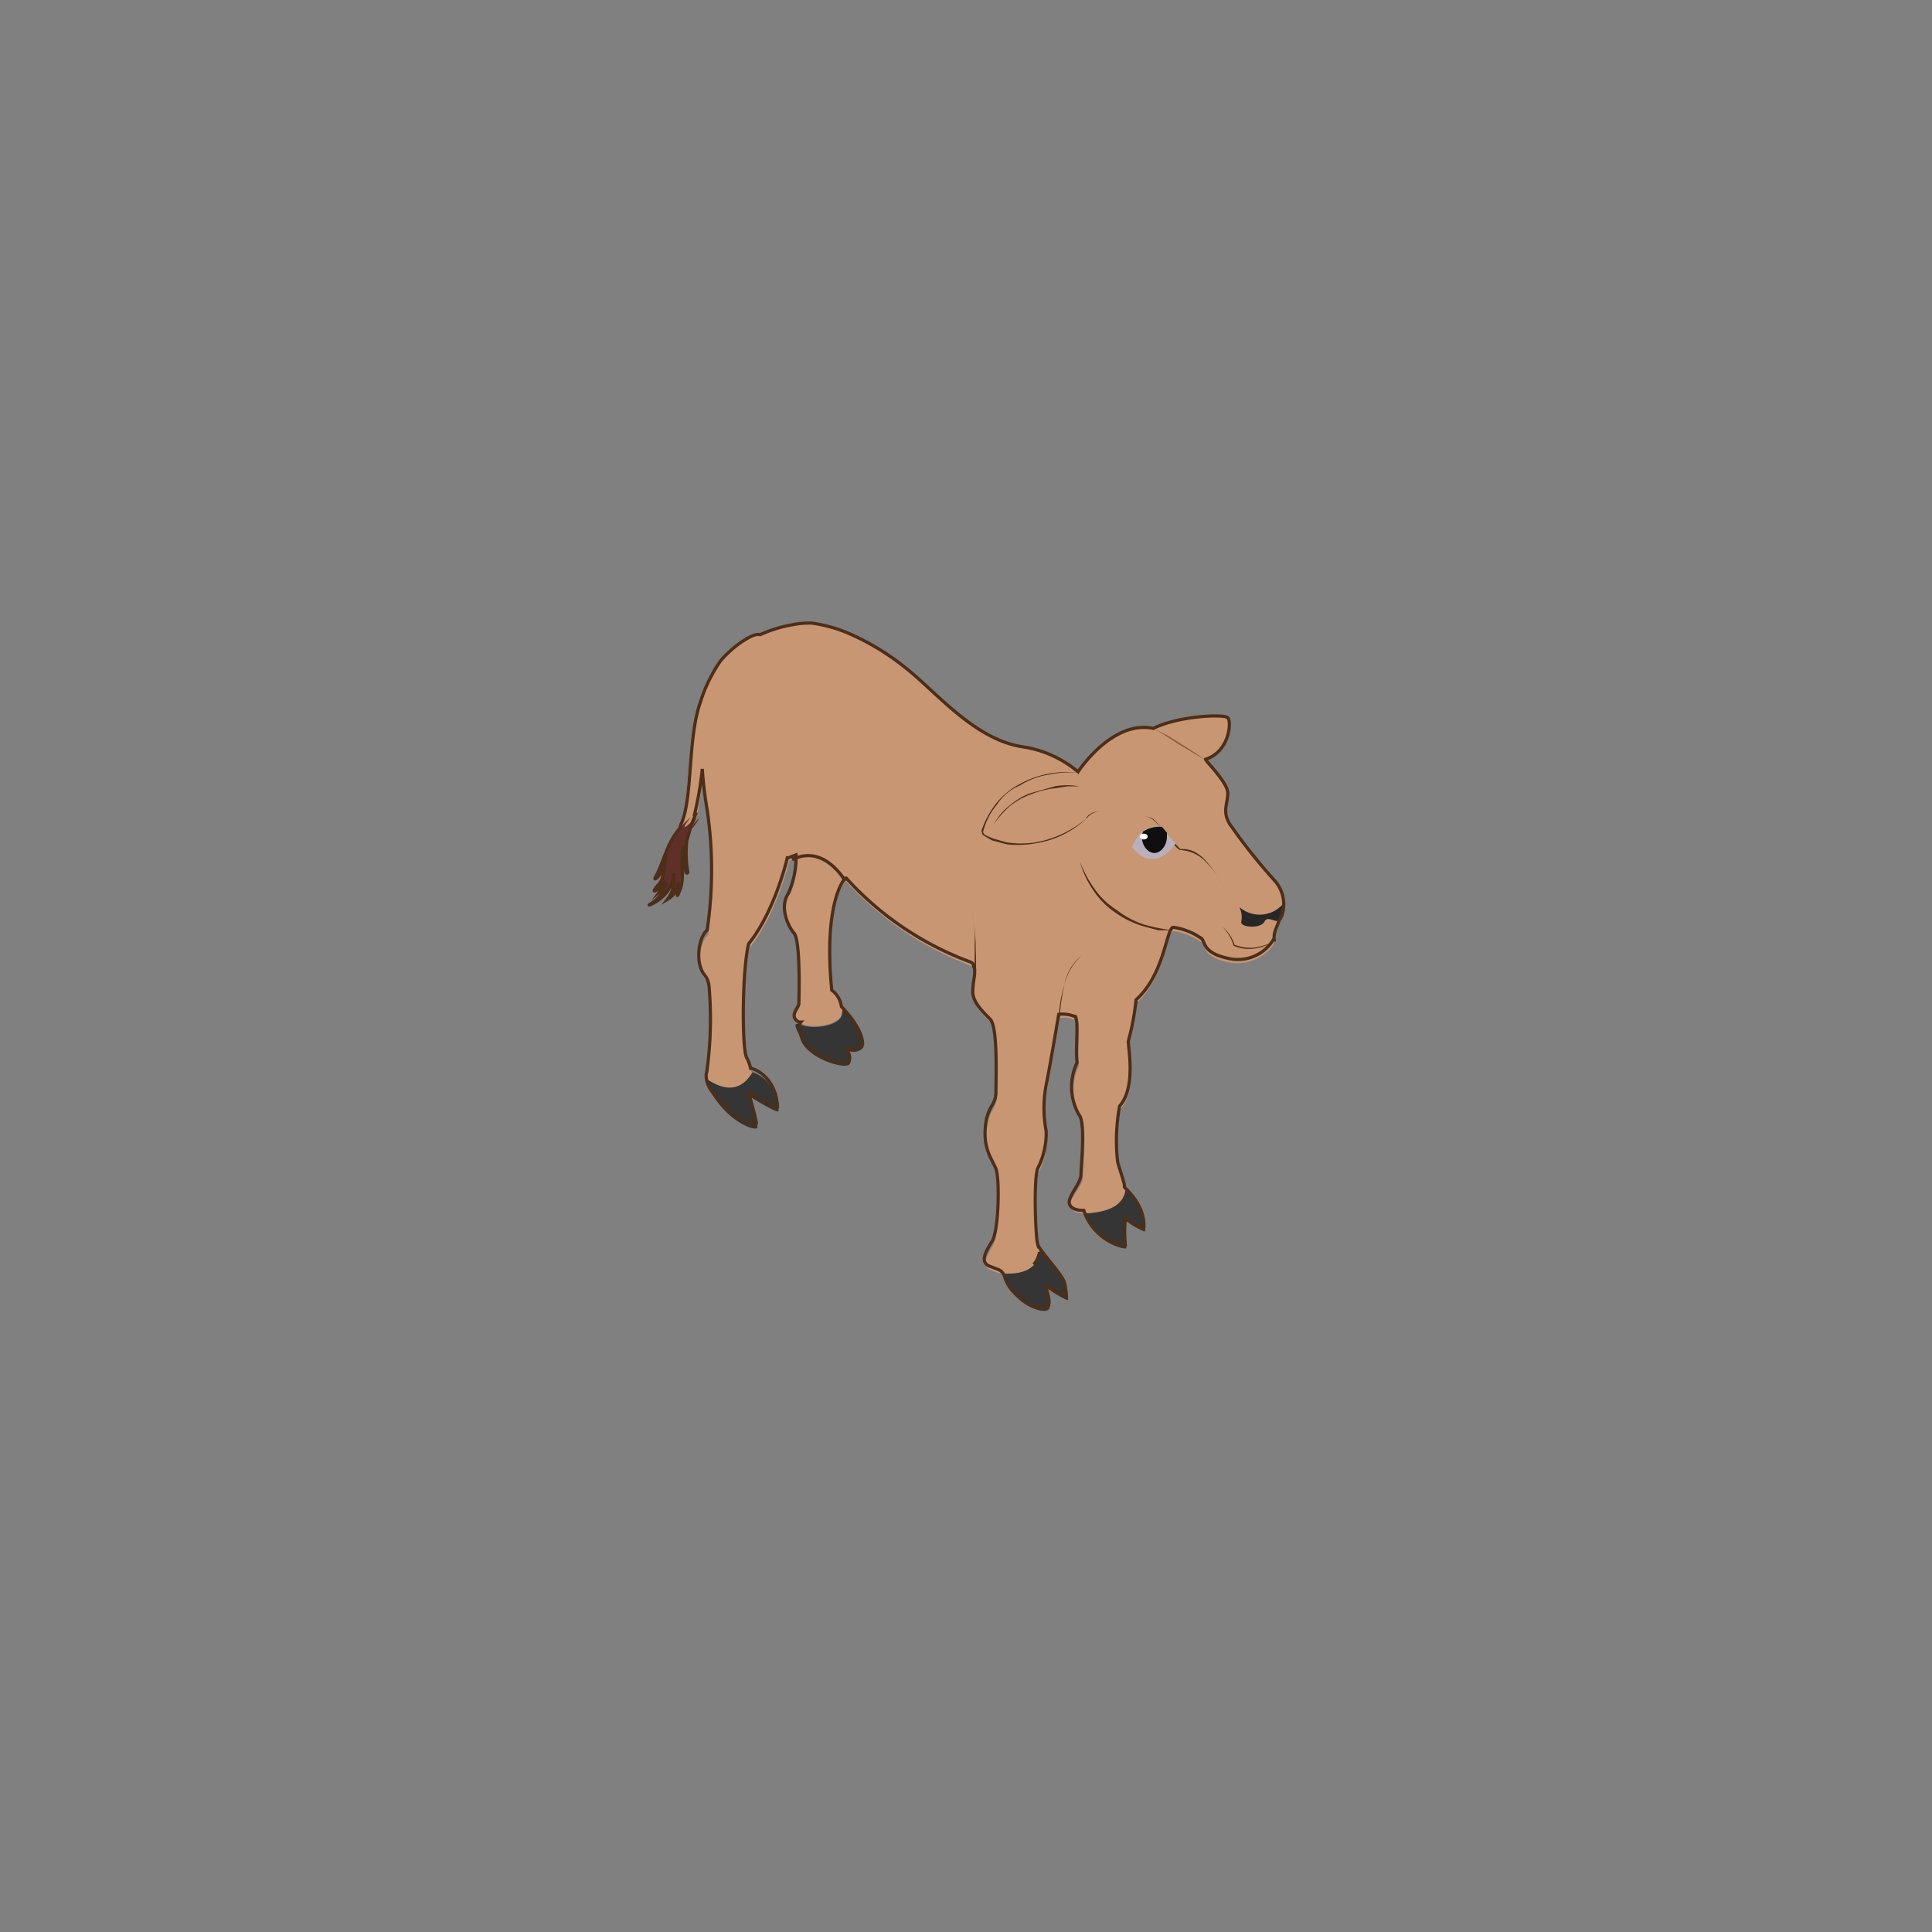<svg xmlns="http://www.w3.org/2000/svg" viewBox="0 0 200 200"><rect x="0" y="0" width="200" height="200" fill="#808080" stroke="none"/><defs><style>.cls-1{fill:#c99673;}.cls-2{fill:#353535;}.cls-11,.cls-13,.cls-3,.cls-5{fill:none;stroke-miterlimit:10;}.cls-11,.cls-3{stroke:#a52f00;}.cls-3{stroke-width:0.13px;}.cls-4{fill:#602f28;}.cls-5{stroke:#000;stroke-width:0.09px;}.cls-6{fill:#8c6239;}.cls-7{fill:#4c2e19;}.cls-8{fill:#b8b1bc;}.cls-9{fill:#0f0f0f;}.cls-10{fill:#fff;}.cls-11{stroke-width:0.13px;}.cls-12{fill:#272727;}.cls-13{stroke:#4c2e19;stroke-width:0.33px;}</style></defs><g id="Cow_02"><path class="cls-1" d="M82.8,104.1c0,.4-1.1,1.3,0,1.9H83c1.2.5,3.7.1,4.1-.9a2,2,0,0,0,.1-.7,2.5,2.5,0,0,0-1-1.7c-.9-9.3,1.4-11.6,1.4-11.6a2.4,2.4,0,0,0-1.5-2.7H82.5s0,3-.8,4.3,0,3.2.6,4.1S82.8,103.7,82.8,104.1Z"/><path class="cls-2" d="M83.2,108c.6,1.5,3.6,2.5,4.5,2.3s-.2-1.7.2-1.5a1.3,1.3,0,0,0,1.5-.4c0-1.7-2.1-3.8-2.2-3.9a2,2,0,0,1-.1.7c-.4,1-2.9,1.4-4.1.9S82.5,106.7,83.2,108Z"/><path class="cls-3" d="M87.2,104.5h0"/><path class="cls-1" d="M74.2,72.7C73,74.6,72.9,82.1,72,84.9a18.3,18.3,0,0,1-2.7,5l.4-.9s-.3-.2,0-.9.3-1.5.9-3,.6-8.7,1.9-12.4a15.6,15.6,0,0,1,2.1-4.3,11.2,11.2,0,0,1,2.1-1.9c3.4-2.4,3.9.9,1.4,2.2s-2.4,1.7-3.9,4"/><path class="cls-4" d="M71.5,84.6c-2.7,2.3-2.5,4.1-3.7,6.3-.1.3.6-.2,1-1.4-.2,1.9-.9,2.4-.9,2.4s.2.2.8-.4a2.7,2.7,0,0,1-.4.8,2.4,2.4,0,0,0,.7-.9,3.6,3.6,0,0,1-1.7,2.2c-.7.4,2.5-.7,2.4-3.2a3.2,3.2,0,0,1-.6,2.7,2.2,2.2,0,0,0,1.1-1.7v.7c0,.1.1.1.2,0s0-2.8.4-4.5a24.5,24.5,0,0,0,.2,2.7c0,.1.2.1.2,0s-.5-3.7.7-5.1-.4.9-.3.6a11.7,11.7,0,0,1,.5-1.1c-.1-.1-1,.9-1.2.9s.6-1,.6-1"/><path class="cls-2" d="M112.3,125.6c1.1,3.4,4.5,3.8,4.3,3.6a13.1,13.1,0,0,1,0-2.8,7.9,7.9,0,0,0,1.9,1.1c.2-2.2-1.5-3.8-2-4.3S115.8,125.5,112.3,125.6Z"/><path class="cls-1" d="M110.8,124.9c.2.7,1.2.7,1.5.7h0c3.5-.1,4.1-1.6,4.2-2.4V123c0-.2-.5-1.7-.7-2.4a19.7,19.7,0,0,1,.2-5.8c1.7-1.9.9-6,.9-6.7a25.3,25.3,0,0,0,.8-4.3c-.6.3-3.9,1.9-6.3,1.7h.1c.4.5,0,3.3.2,4.8a5.8,5.8,0,0,0,.2,5.4c.7.8.2,5.3.2,6.2S110.5,124.3,110.8,124.9Z"/><path class="cls-2" d="M73.2,111.7a2.7,2.7,0,0,0,.7,1.8c1.7,2.8,4.5,3.7,4.5,3.2s-.8-3.2-.8-3.2,3,1.9,3,1.5c-.2-3.1-2.3-3.9-2.7-4S76.1,113.7,73.2,111.7Z"/><path class="cls-2" d="M103.4,131.7a1.1,1.1,0,0,1,.7.8,4.2,4.2,0,0,0,1.3,1.9c.8.9,2.8,1.7,3.2,1.1s-.6-2.4,0-2a11.4,11.4,0,0,0,1.9,1.1,7.7,7.7,0,0,0-.2-1.5c-.2-.8-2.1-2.8-2.7-3.8C107.6,129.9,107.4,132.1,103.4,131.7Z"/><path class="cls-1" d="M73.5,102.5a39.6,39.6,0,0,1-.2,8.6c0,.2-.1.4-.1.6,2.9,2,4.2.1,4.7-.7h-.1a4.1,4.1,0,0,0-.4-1.1c-.5-.8-.5-9,.2-11.8,2.8-3.4,4.1-9,4.1-9a4.3,4.3,0,0,1,4.9,1,33.2,33.2,0,0,0,14,9.9.5.5,0,0,1,.3.5,11.7,11.7,0,0,1-.1,2.6c0,1,.9,1.9,1.8,2.8s.6,6,.6,7.5-.8,1.3-1.1,3.7.7,3.2,1.1,4.3.2,6.4-.4,7.5-1.3,2.2-.2,2.6l.8.3c4,.4,4.2-1.8,4.2-2.4h0c0-.1-.1-.2-.1-.3s-.4-6.4,0-7.7a8,8,0,0,0,.9-3.9,12.8,12.8,0,0,1,0-4.8c.4-1.9,1.3-7.3,1.3-7.3a2.5,2.5,0,0,1,1.6.2c2.4.2,5.7-1.4,6.3-1.7,3.1-2.8,3.1-7.5,3.9-7.5a6.6,6.6,0,0,1,2.8,1.1c.5.2,0,1.5,2.8,2.1s4.8-1.5,4.8-2.1a2.5,2.5,0,0,1,.2-1.2l.4-1,.2-.4a3.7,3.7,0,0,0-.8-3.7,58.3,58.3,0,0,1-4.6-5.8c-.8-1.3-.2-2.2-.2-3.2s-2.3-3.3-2.3-3.5c2.5-.8,2.8-3.9,2.3-4.3s-5.1-.2-7.7,1.1c-4.3-.9-7.8,4.5-7.8,4.5a11.5,11.5,0,0,0-5.8-2.6c-5-.8-8.9-5.7-12.1-8.2a25.4,25.4,0,0,0-6-3.6,14.8,14.8,0,0,0-3.7-1,9,9,0,0,0-2.1.2,12.7,12.7,0,0,0-5.8,2.5c-4.4,3.5-3.5,12.5-2.8,17a42.3,42.3,0,0,1,0,12.5c-.9.7-1.3,3.5-.2,4.7A2.3,2.3,0,0,1,73.5,102.5Z"/><path class="cls-5" d="M84,64.3h0"/><path class="cls-6" d="M124.8,78.7l-2.7-1.6-1.4-.9a14.8,14.8,0,0,0-1.3-.8l1.4.7,1.3.8C123,77.5,123.9,78,124.8,78.7Z"/><path class="cls-7" d="M111.6,80a10.8,10.8,0,0,0-3.1.2,7.9,7.9,0,0,0-2.9,1.1,5.2,5.2,0,0,0-2.4,2,7,7,0,0,0-1.4,2.7h0c-.1.2.1.4.3.5l.7.3,1.4.4a10.1,10.1,0,0,0,3,0,11.3,11.3,0,0,0,5.3-2.5h-.1a1.7,1.7,0,0,1,1.3-.7l1.4.3-1.4-.3a1.9,1.9,0,0,0-1.2.7h0a9.8,9.8,0,0,1-5.3,2.6,10.1,10.1,0,0,1-3,.1l-1.5-.4-.7-.4-.3-.2c0-.1-.1-.3-.1-.4h0a9.4,9.4,0,0,1,1.5-2.8,7.6,7.6,0,0,1,2.4-2A10,10,0,0,1,111.6,80Z"/><path class="cls-7" d="M111.8,89.2a12.5,12.5,0,0,0,1.5,2.8,8,8,0,0,0,2.3,2.2,9.4,9.4,0,0,0,2.8,1.5,17,17,0,0,0,3.1.6h-1.6l-1.5-.4a9.7,9.7,0,0,1-2.9-1.4,8.4,8.4,0,0,1-2.3-2.3A9.7,9.7,0,0,1,111.8,89.2Z"/><path class="cls-7" d="M126.7,91.8a11.4,11.4,0,0,0-1.8-2.5,3.9,3.9,0,0,0-2.7-1.3h0c-.3-.1-.4-.3-.6-.5l-.4-.6a7.6,7.6,0,0,0-.8-1.1l-1-.9a1.7,1.7,0,0,0-1.3-.4,2.1,2.1,0,0,1,1.3.3l1,1,.9,1.1a9,9,0,0,0,.9,1h0a2.7,2.7,0,0,1,1.5.3,4,4,0,0,1,1.2,1A15.1,15.1,0,0,1,126.7,91.8Z"/><path class="cls-8" d="M117.2,87.7c2.4,3,4.5-.4,4.5-.4l-1-1.1-.5-.6a3.1,3.1,0,0,0-2,.5A4.6,4.6,0,0,0,117.2,87.7Z"/><path class="cls-9" d="M118.2,86.6c0,.9.6,1.7,1.3,1.7s1.3-.8,1.3-1.7v-.4l-.5-.6a3.1,3.1,0,0,0-2,.5Z"/><ellipse class="cls-10" cx="118.4" cy="86.6" rx="0.4" ry="0.3"/><path class="cls-7" d="M111.7,81.4h-1.2l-1.3.2a9.4,9.4,0,0,0-2.4.6,7.8,7.8,0,0,0-2.2,1.2,10.1,10.1,0,0,0-1.7,1.9,5.8,5.8,0,0,1,1.6-1.9,7.1,7.1,0,0,1,2.2-1.3l2.5-.7A7,7,0,0,1,111.7,81.4Z"/><path class="cls-11" d="M111.2,105.5h.1"/><path class="cls-11" d="M117.6,103.8h.2"/><path class="cls-1" d="M81.6,89.1s1.4-6.8-1.9-10.2"/><path class="cls-7" d="M131.8,97.5a4.8,4.8,0,0,1-2,.7,3.9,3.9,0,0,1-2.1-.3h0a4.5,4.5,0,0,0-1.2-2,4.1,4.1,0,0,1,1.3,1.9h0a4.4,4.4,0,0,0,2,.3A6.6,6.6,0,0,0,131.8,97.5Z"/><path class="cls-7" d="M109.6,105.4a13.5,13.5,0,0,1,.6-3.5,4.9,4.9,0,0,1,1.8-3,5.8,5.8,0,0,0-1.8,3,19.7,19.7,0,0,0-.5,3.5Z"/><path class="cls-7" d="M100.9,100.9V97.7a12.3,12.3,0,0,0-.3-3.3,18.6,18.6,0,0,1,.4,3.3c0,1,.1,2.1,0,3.2Z"/><path class="cls-12" d="M132.8,93.6a3.2,3.2,0,0,1-4.5.3,2.4,2.4,0,0,1,.2,1.5c-.2.6,2,.8,2.4,0s1.5.6,1.7-.5"/><path class="cls-13" d="M67.3,93.6A3.6,3.6,0,0,0,69,91.4a2.4,2.4,0,0,1-.7.9,2.7,2.7,0,0,0,.4-.8c-.6.6-1.3,1.1-.8.4s.7-.5.9-2.4c-.4,1.2-1.1,1.7-1,1.4,1-1.8,1.1-3.4,2.6-5.2a1.4,1.4,0,0,1,.2-.6c1.1-2.8.6-8.7,1.9-12.4a15.6,15.6,0,0,1,2.1-4.3,11.2,11.2,0,0,1,2.1-1.9c.9-.6,1.5-.9,2-.8a13.4,13.4,0,0,1,3.2-1,9,9,0,0,1,2.1-.2,14.8,14.8,0,0,1,3.7,1,25.4,25.4,0,0,1,6,3.6c3.2,2.5,7.1,7.4,12.1,8.2a11.5,11.5,0,0,1,5.8,2.6s3.5-5.4,7.8-4.5c2.6-1.3,7.3-1.5,7.7-1.1s.2,3.5-2.3,4.3c0,.2,2.3,2.4,2.3,3.5s-.6,1.9.2,3.2a58.3,58.3,0,0,0,4.6,5.8,3.7,3.7,0,0,1,.8,3.7c-.1,0-.1,0-.1.1h0c0,.1,0,.2-.1.2h0l-.4,1a2.5,2.5,0,0,0-.2,1.2h-.1a4.3,4.3,0,0,1-4.7,1.9c-2.8-.6-2.3-1.9-2.8-2.1a6.6,6.6,0,0,0-2.8-1.1h-.1c-.7.4-.9,4.9-3.8,7.5a25.3,25.3,0,0,1-.8,4.3c0,.7.8,4.8-.9,6.7a19.7,19.7,0,0,0-.2,5.8c.2.7.7,2.2.7,2.4v.2c.5.5,2.2,2.1,2,4.3a7.9,7.9,0,0,1-1.9-1.1,13.1,13.1,0,0,0,0,2.8c.2.2-3.2-.2-4.3-3.6h0c-.3,0-1.3,0-1.5-.7s1.2-2.1,1.2-3,.5-5.4-.2-6.2a5.8,5.8,0,0,1-.2-5.4c-.2-1.5.2-4.3-.2-4.8h-.1a3.4,3.4,0,0,0-1.6-.2h0s-.9,5.4-1.3,7.3a12.8,12.8,0,0,0,0,4.8,8,8,0,0,1-.9,3.9c-.4,1.3-.2,6.9,0,7.7s.1.2.1.3h0c.6,1,2.5,3,2.7,3.8a7.7,7.7,0,0,1,.2,1.5,11.4,11.4,0,0,1-1.9-1.1c-.6-.4.4,1.3,0,2s-2.4-.2-3.2-1.1a4.2,4.2,0,0,1-1.3-1.9,1.1,1.1,0,0,0-.7-.8h0l-.8-.3c-1.1-.4-.5-1.5.2-2.6s.8-6.5.4-7.5-1.3-2-1.1-4.3,1.1-2.2,1.1-3.7.2-6.7-.6-7.5-1.8-1.8-1.8-2.8.2-1.5.2-2.1v-.2a.4.4,0,0,0-.1-.3.5.5,0,0,0-.3-.5,32.5,32.5,0,0,1-12.9-8.7h-.1s-2.3,2.3-1.4,11.6a2.5,2.5,0,0,1,1,1.7c.1.1,2.2,2.2,2.2,3.9a1.3,1.3,0,0,1-1.5.4c-.4-.2.7,1.3-.2,1.5s-3.9-.8-4.5-2.3-.2-1.9-.2-1.9h-.2c-1.1-.6,0-1.5,0-1.9s.2-6.5-.5-7.3-1.5-2.8-.6-4.1a8.9,8.9,0,0,0,.8-4l-.8.3h-.1c-.2.9-1.5,5.8-4,8.9-.7,2.8-.7,11-.2,11.8a4.1,4.1,0,0,1,.4,1.1h.1c.4.1,2.5.9,2.7,4,0,.4-3-1.5-3-1.5s.8,2.8.8,3.2-2.8-.4-4.5-3.2a2.7,2.7,0,0,1-.7-1.8c0-.2.1-.4.1-.6a39.6,39.6,0,0,0,.2-8.6,2.3,2.3,0,0,0-.4-1.1c-1.1-1.2-.7-4,.2-4.7a42.3,42.3,0,0,0,0-12.5,40.5,40.5,0,0,1-.5-4.2,34.7,34.7,0,0,1-.8,4.7h.1l-.2.5h0l-.2.5L71.1,87a12,12,0,0,0,.1,3.3c0,.1-.2.1-.2,0a24.6,24.6,0,0,1-.2-2.6h-.1c-.3,1.7.2,3.1-.3,4.4s-.2.1-.2,0v-.7a2.2,2.2,0,0,1-1.1,1.7,3.2,3.2,0,0,0,.6-2.7C69.8,92.9,66.6,94,67.3,93.6ZM107.5,130a.8.8,0,0,0,.1-.4.8.8,0,0,1-.1.4,2,2,0,0,1-.5.9A2,2,0,0,0,107.5,130Z"/><path class="cls-13" d="M117.6,103.8h0Z"/><path class="cls-13" d="M87.5,91.2S85.3,87.3,82,89"/><path class="cls-13" d="M105.3,86.5h0Z"/></g></svg>